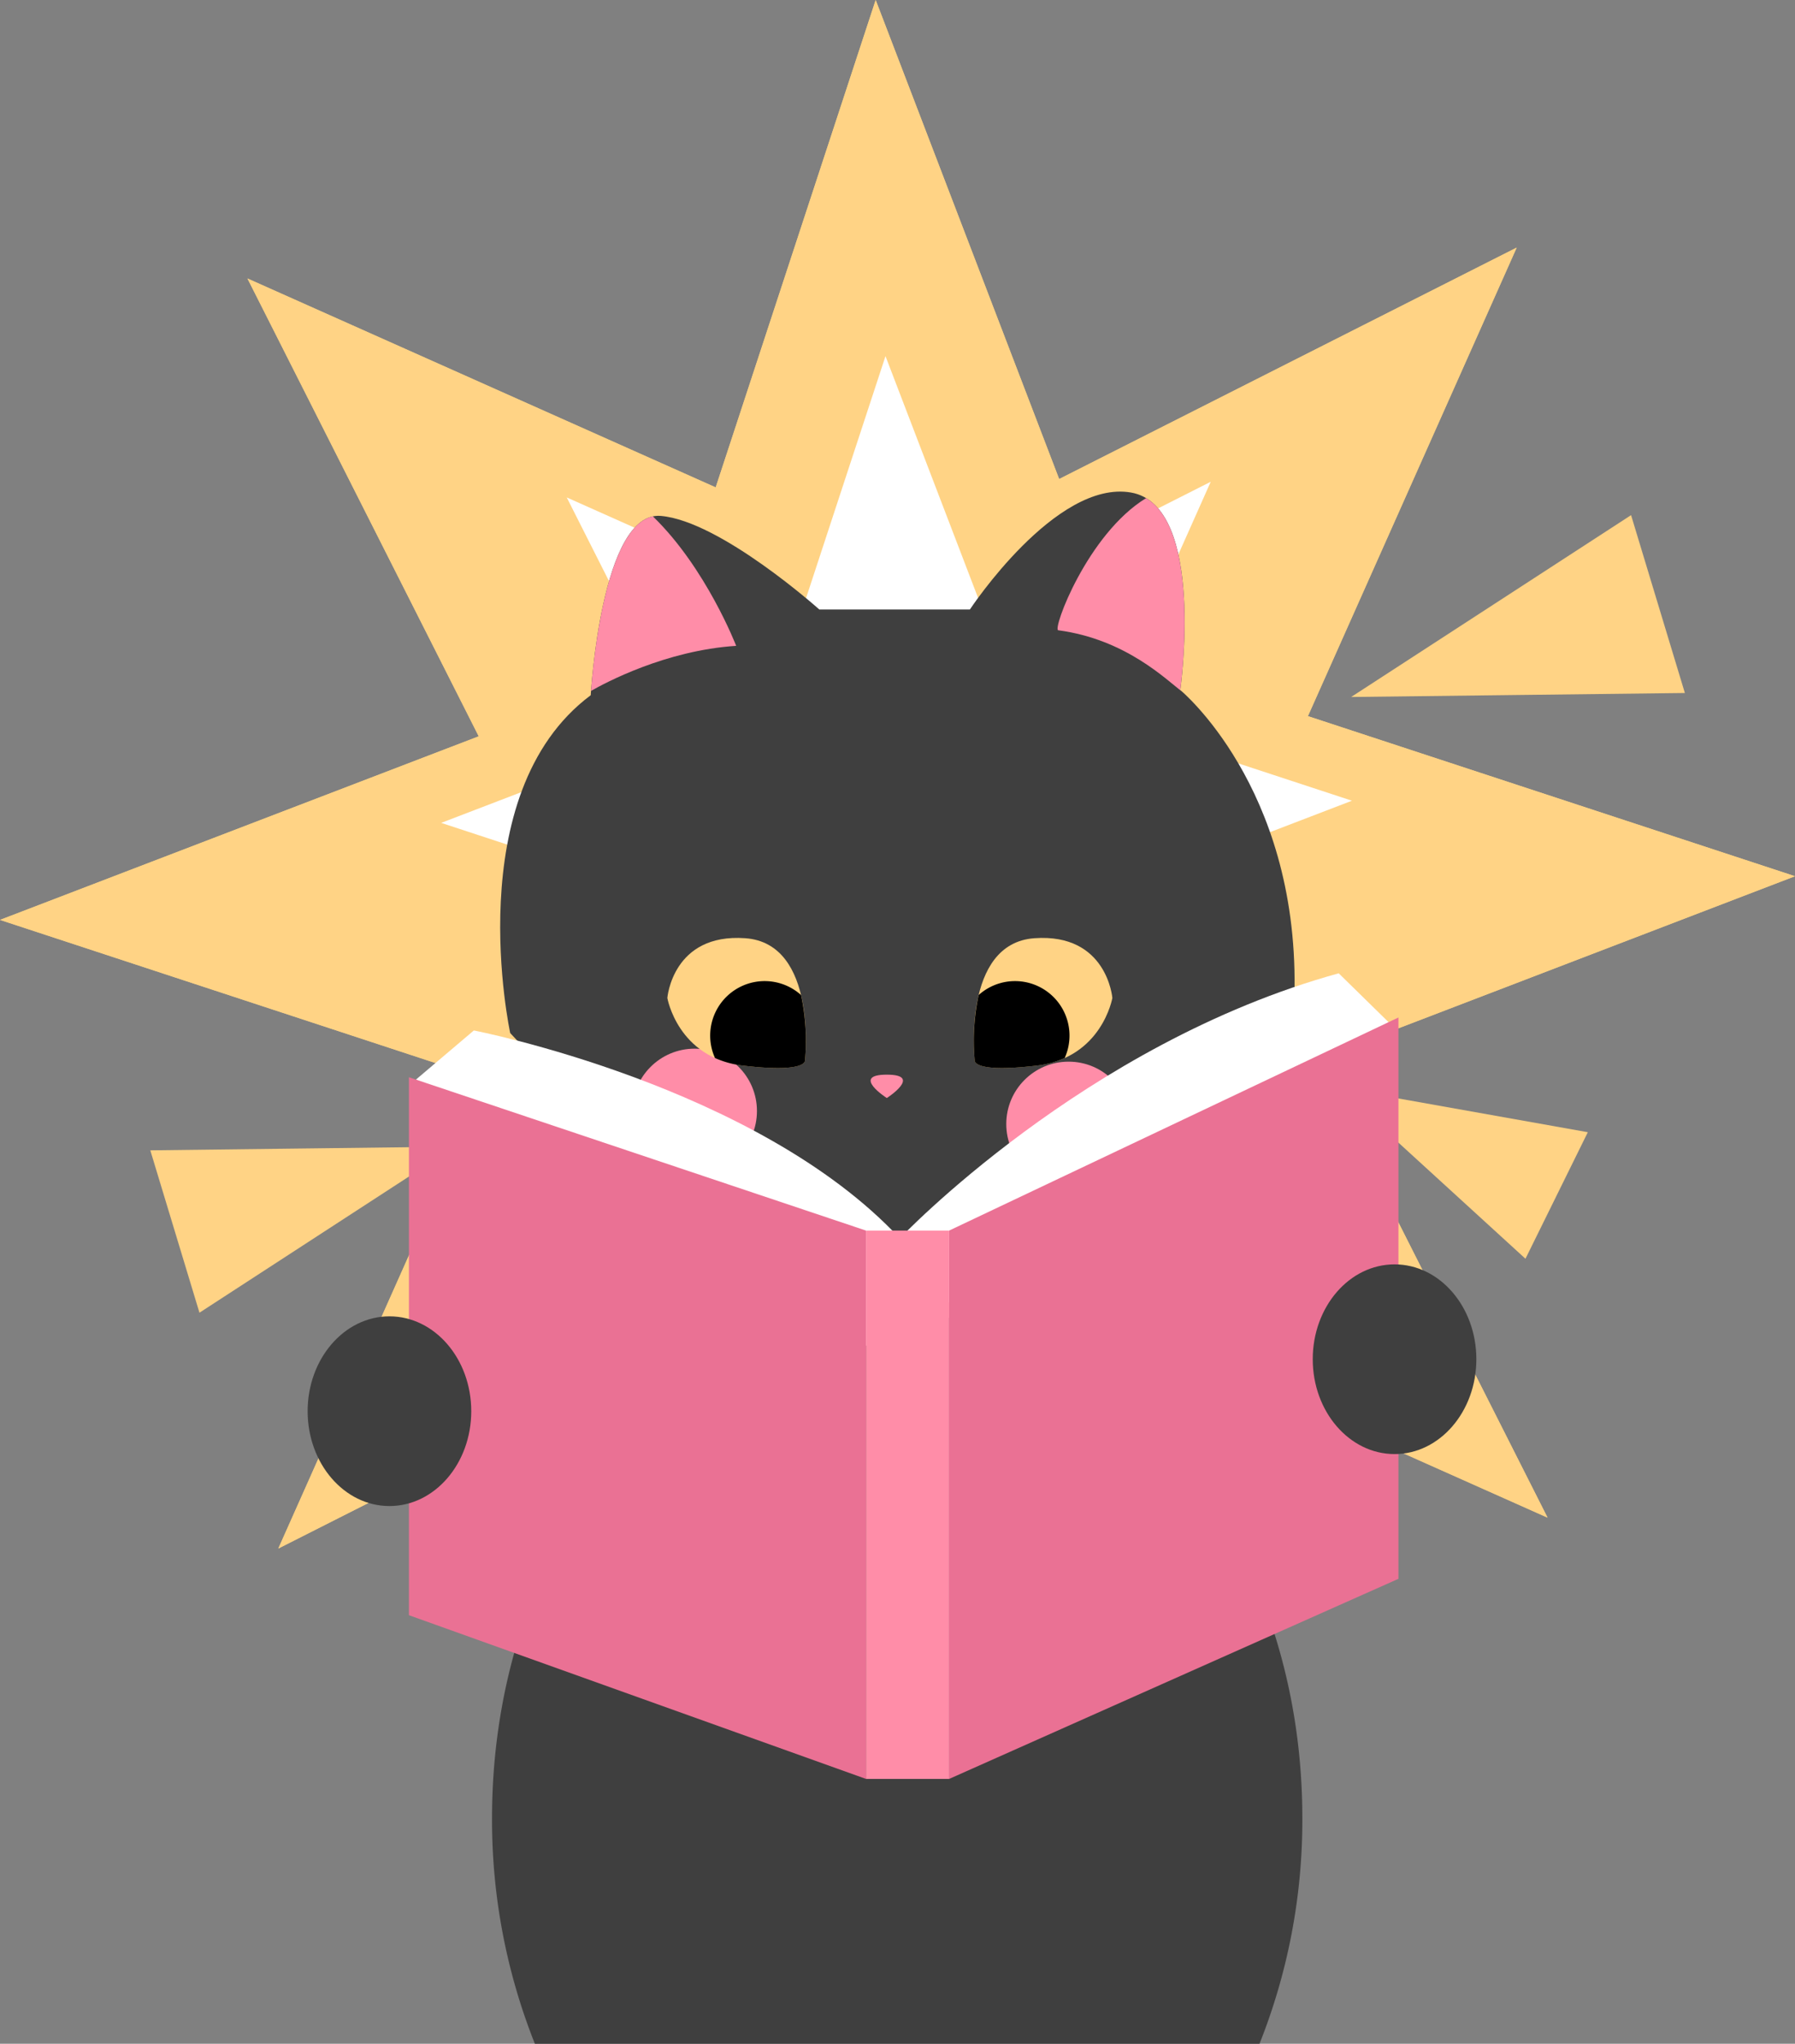 <svg xmlns="http://www.w3.org/2000/svg" width="666.432" height="758.312" viewBox="0 0 666.432 758.312">
  <rect x="0" y="0" width="666.432" height="758.312" fill="#808080" stroke="none"/>
  <g id="Слой_2" data-name="Слой 2">
    <g id="Слой_1-2" data-name="Слой 1">
      <polygon points="393.231 177.74 563.106 91.867 485.591 265.715 666.432 325.113 488.692 393.231 574.565 563.106 400.717 485.591 341.319 666.432 273.201 488.692 103.326 574.565 180.841 400.717 0 341.319 177.74 273.201 91.867 103.326 265.715 180.841 325.113 0 393.231 177.74" fill="#ffd385"/>
      <polygon points="363.318 222.323 449.509 178.753 410.18 266.96 501.935 297.098 411.753 331.66 455.324 417.851 367.116 378.522 336.978 470.278 302.417 380.095 216.225 423.666 255.555 335.458 163.799 305.32 253.981 270.759 210.411 184.567 298.618 223.897 328.756 132.141 363.318 222.323" fill="#fff"/>
      <path d="M245.705,747.309v-149s-52-27-51-63,21-47,46-44c0,0-5.716-44.741,29-56,37-12,44,16,44,16s17-41,58-27,22,55,22,55,47-16,56,22-16,77-49,88l7,167h-164Z" fill="#3f3f3f"/>
      <path d="M240.389,556.336c23.033.8,29.865-31.556,8.278-39.629a32.165,32.165,0,0,0-4.962-1.4c-25-5-30,12-30,16s3,24,26,25Z" fill="#ff8da8"/>
      <path d="M304.25,487.676c3.66-6.04,5.149-14.563-3.472-24.53a19.262,19.262,0,0,0-16.293-6.736c-7.526.708-16.359,5.084-15.78,21.9,0,0,.563,12.375,11.391,17.3C288.9,499.606,299.242,495.945,304.25,487.676Z" fill="#ff8da8"/>
      <path d="M365.115,489.6c-16.14,11.153-37.842-3.961-33.08-22.993q.28-1.127.67-2.3c6-18,23-24,31-20s20,22,6,41A19.21,19.21,0,0,1,365.115,489.6Z" fill="#ff8da8"/>
      <path d="M389.383,518.03c.021-9.168,4.107-22.182,26.322-24.721,0,0,24,1,14,26-6.676,16.69-21.82,14.661-31.15,11.468A13.478,13.478,0,0,1,389.383,518.03Z" fill="#ff8da8"/>
      <path d="M287.705,551.309s11-43,39-38,32,38,32,38,27,10,27,23-29,23-62,22S240.705,589.309,287.705,551.309Z" fill="#ff8da8"/>
      <g>
        <path d="M256.416,335.108S255.19,376.8,329.2,310.9c1.7-1.513,3.32-3.1,4.887-4.746,13.6-14.325,75.108-81.605,33.735-84.959,0,0,48.82-15.022,8.763,50.7S241.394,388.935,256.416,335.108Z" fill="#2fa827"/>
        <path d="M363.471,282.758c-14.851,20.394-34.306,38.72-52.916,51.987a8.216,8.216,0,0,0-3.441,6.7v38.621a8.247,8.247,0,0,0,8.247,8.247h33.578a8.247,8.247,0,0,0,8.247-8.247v-42.34a8.247,8.247,0,0,1,8.247-8.247h42.34a8.247,8.247,0,0,0,8.247-8.248V287.65a8.247,8.247,0,0,0-8.247-8.247H370.105A8.2,8.2,0,0,0,363.471,282.758Z" fill="#2fa827"/>
        <path d="M332.165,298.031a398.136,398.136,0,0,0,26.384-30.894,5.638,5.638,0,0,0,1.14-3.408V219.942a5.633,5.633,0,0,0-5.633-5.633H315.251a5.634,5.634,0,0,0-5.634,5.633V267.51a5.633,5.633,0,0,1-5.633,5.634H256.416a5.633,5.633,0,0,0-5.633,5.633v38.805a5.633,5.633,0,0,0,5.633,5.634h44.217a5.6,5.6,0,0,0,3.353-1.1c6.442-4.81,13.7-10.738,21.911-18.011Q329.164,301.206,332.165,298.031Z" fill="#77d51e"/>
        <path d="M293.284,265.3S270.755,279.139,250.4,249.96c0,0,13.3-13.046,32.569-7.59,0,0-10.039-6.245,1.086-21.507,0,0,29.778,8.631,16.329,37.044,0,0-2.281-13.854-8.8-20.5,0,0,3.8,16.284,3.305,21.549,0,0-13.983-7.161-23.233-4.176C271.649,254.776,290.47,261.105,293.284,265.3Z" fill="#2fa827"/>
        <path d="M369.542,337.926s20.872-16.227,44.313,10.538c0,0-11.786,14.428-31.537,11.123,0,0,10.665,5.1,1.284,21.5,0,0-30.546-5.306-20.3-35.025,0,0,3.791,13.52,11,19.412,0,0-5.562-15.768-5.654-21.055,0,0,14.686,5.581,23.552,1.6C392.2,346.013,372.8,341.79,369.542,337.926Z" fill="#77d51e"/>
      </g>
      <polygon points="615.557 224.131 625.544 257.128 563.597 257.867 501.65 258.606 553.61 224.87 605.57 191.134 615.557 224.131" fill="#ffd385"/>
      <polygon points="393.231 177.74 563.106 91.867 485.591 265.715 666.432 325.113 488.692 393.231 574.565 563.106 400.717 485.591 341.319 666.432 273.201 488.692 103.326 574.565 180.841 400.717 0 341.319 177.74 273.201 91.867 103.326 265.715 180.841 325.113 0 393.231 177.74" fill="#ffd385"/>
      <polygon points="363.318 222.323 449.509 178.753 410.18 266.96 501.935 297.098 411.753 331.66 455.324 417.851 367.116 378.522 336.978 470.278 302.417 380.095 216.225 423.666 255.555 335.458 163.799 305.32 253.981 270.759 210.411 184.567 298.618 223.897 328.756 132.141 363.318 222.323" fill="#fff"/>
      <path d="M245.705,747.309v-149s-52-27-51-63,21-47,46-44c0,0-5.716-44.741,29-56,37-12,44,16,44,16s17-41,58-27,22,55,22,55,47-16,56,22-16,77-49,88l7,167h-164Z" fill="#3f3f3f"/>
      <path d="M240.389,556.336c23.033.8,29.865-31.556,8.278-39.629a32.165,32.165,0,0,0-4.962-1.4c-25-5-30,12-30,16s3,24,26,25Z" fill="#ff8da8"/>
      <path d="M304.25,487.676c3.66-6.04,5.149-14.563-3.472-24.53a19.262,19.262,0,0,0-16.293-6.736c-7.526.708-16.359,5.084-15.78,21.9,0,0,.563,12.375,11.391,17.3C288.9,499.606,299.242,495.945,304.25,487.676Z" fill="#ff8da8"/>
      <path d="M365.115,489.6c-16.14,11.153-37.842-3.961-33.08-22.993q.28-1.127.67-2.3c6-18,23-24,31-20s20,22,6,41A19.21,19.21,0,0,1,365.115,489.6Z" fill="#ff8da8"/>
      <path d="M389.383,518.03c.021-9.168,4.107-22.182,26.322-24.721,0,0,24,1,14,26-6.676,16.69-21.82,14.661-31.15,11.468A13.478,13.478,0,0,1,389.383,518.03Z" fill="#ff8da8"/>
      <path d="M287.705,551.309s11-43,39-38,32,38,32,38,27,10,27,23-29,23-62,22S240.705,589.309,287.705,551.309Z" fill="#ff8da8"/>
      <polygon points="64.929 456.942 74.054 487.063 121.481 456.253 168.908 425.443 112.356 426.132 55.804 426.82 64.929 456.942" fill="#ffd385"/>
      <polygon points="577.938 443.565 566.362 467.038 531.635 435.32 496.908 403.603 543.211 411.847 589.514 420.091 577.938 443.565" fill="#ffd385"/>
    </g>
    <g id="Слой_3" data-name="Слой 3">
      <path d="M189.428,383.308S170.143,294.6,219.319,257.955c0,0,3.857-68.462,26.035-66.533s58.82,34.713,58.82,34.713H360.1s31.82-48.213,59.784-43.392,18.32,73.284,18.32,73.284S481.6,291.7,480.631,366.915L400.6,476.84,243.426,441.163Z" fill="#3f3f3f"/>
      <path d="M198.579,758.312a224.134,224.134,0,0,1-15.9-83.8c0-103.313,67.347-187.064,150.423-187.064S483.524,571.2,483.524,674.511a224.123,224.123,0,0,1-15.9,83.8" fill="#3f3f3f"/>
    </g>
    <g id="Слой_4" data-name="Слой 4">
      <circle cx="257.889" cy="412.235" r="23.142" fill="#ff8da8"/>
      <circle cx="396.742" cy="417.056" r="23.142" fill="#ff8da8"/>
      <g>
        <path d="M298.87,393.432s4.821-43.391-22.178-45.32-28.927,22.178-28.927,22.178,3.857,22.178,27.963,25.071S298.87,393.432,298.87,393.432Z" fill="#ffd385"/>
        <path d="M298.87,393.432A80.45,80.45,0,0,0,297.4,369.19a20.225,20.225,0,0,0-31.936,23.381,34.869,34.869,0,0,0,10.261,2.79C299.834,398.254,298.87,393.432,298.87,393.432Z"/>
      </g>
      <g>
        <path d="M361.88,393.432s-4.821-43.391,22.178-45.32,28.928,22.178,28.928,22.178-3.857,22.178-27.964,25.071S361.88,393.432,361.88,393.432Z" fill="#ffd385"/>
        <path d="M361.88,393.432a80.431,80.431,0,0,1,1.468-24.242,20.225,20.225,0,0,1,31.935,23.381,34.86,34.86,0,0,1-10.261,2.79C360.916,398.254,361.88,393.432,361.88,393.432Z"/>
      </g>
      <path d="M438.2,256.027s8.258-58.658-12.695-71.2c-21.769,13.314-34.84,48.727-32.624,49.023,25.174,3.356,40.12,18.392,46.118,22.874C438.488,256.26,438.2,256.027,438.2,256.027Z" fill="#ff8da8"/>
      <path d="M242.394,191.594c-17.7,3.7-22.261,55.032-22.968,64.767,5.068-2.907,27.613-15.031,53.891-16.727C273.317,239.634,262.2,210.749,242.394,191.594Z" fill="#ff8da8"/>
      <path d="M329.244,407.414s-13.5-8.678,0-8.678S329.244,407.414,329.244,407.414Z" fill="#ff8da8"/>
    </g>
    <g id="Слой_5" data-name="Слой 5">
      <path d="M334.065,459.483s68.462-72.318,162.959-98.353l18.509,18.131L324.423,500.946l-170-100.374,21.5-18.229S281.031,402.593,334.065,459.483Z" fill="#fff"/>
      <polygon points="151.822 399.7 321.53 456.591 321.53 660.048 151.822 599.3 151.822 399.7" fill="#ea7194"/>
      <polygon points="352.386 456.591 352.386 660.048 519.201 585.8 519.201 377.522 352.386 456.591" fill="#ea7194"/>
      <rect x="321.53" y="456.591" width="30.856" height="203.457" fill="#ff8da8"/>
      <ellipse cx="144.59" cy="523.606" rx="30.374" ry="35.195" fill="#3f3f3f"/>
      <ellipse cx="517.755" cy="504.321" rx="30.374" ry="35.195" fill="#3f3f3f"/>
    </g>
  </g>
</svg>

